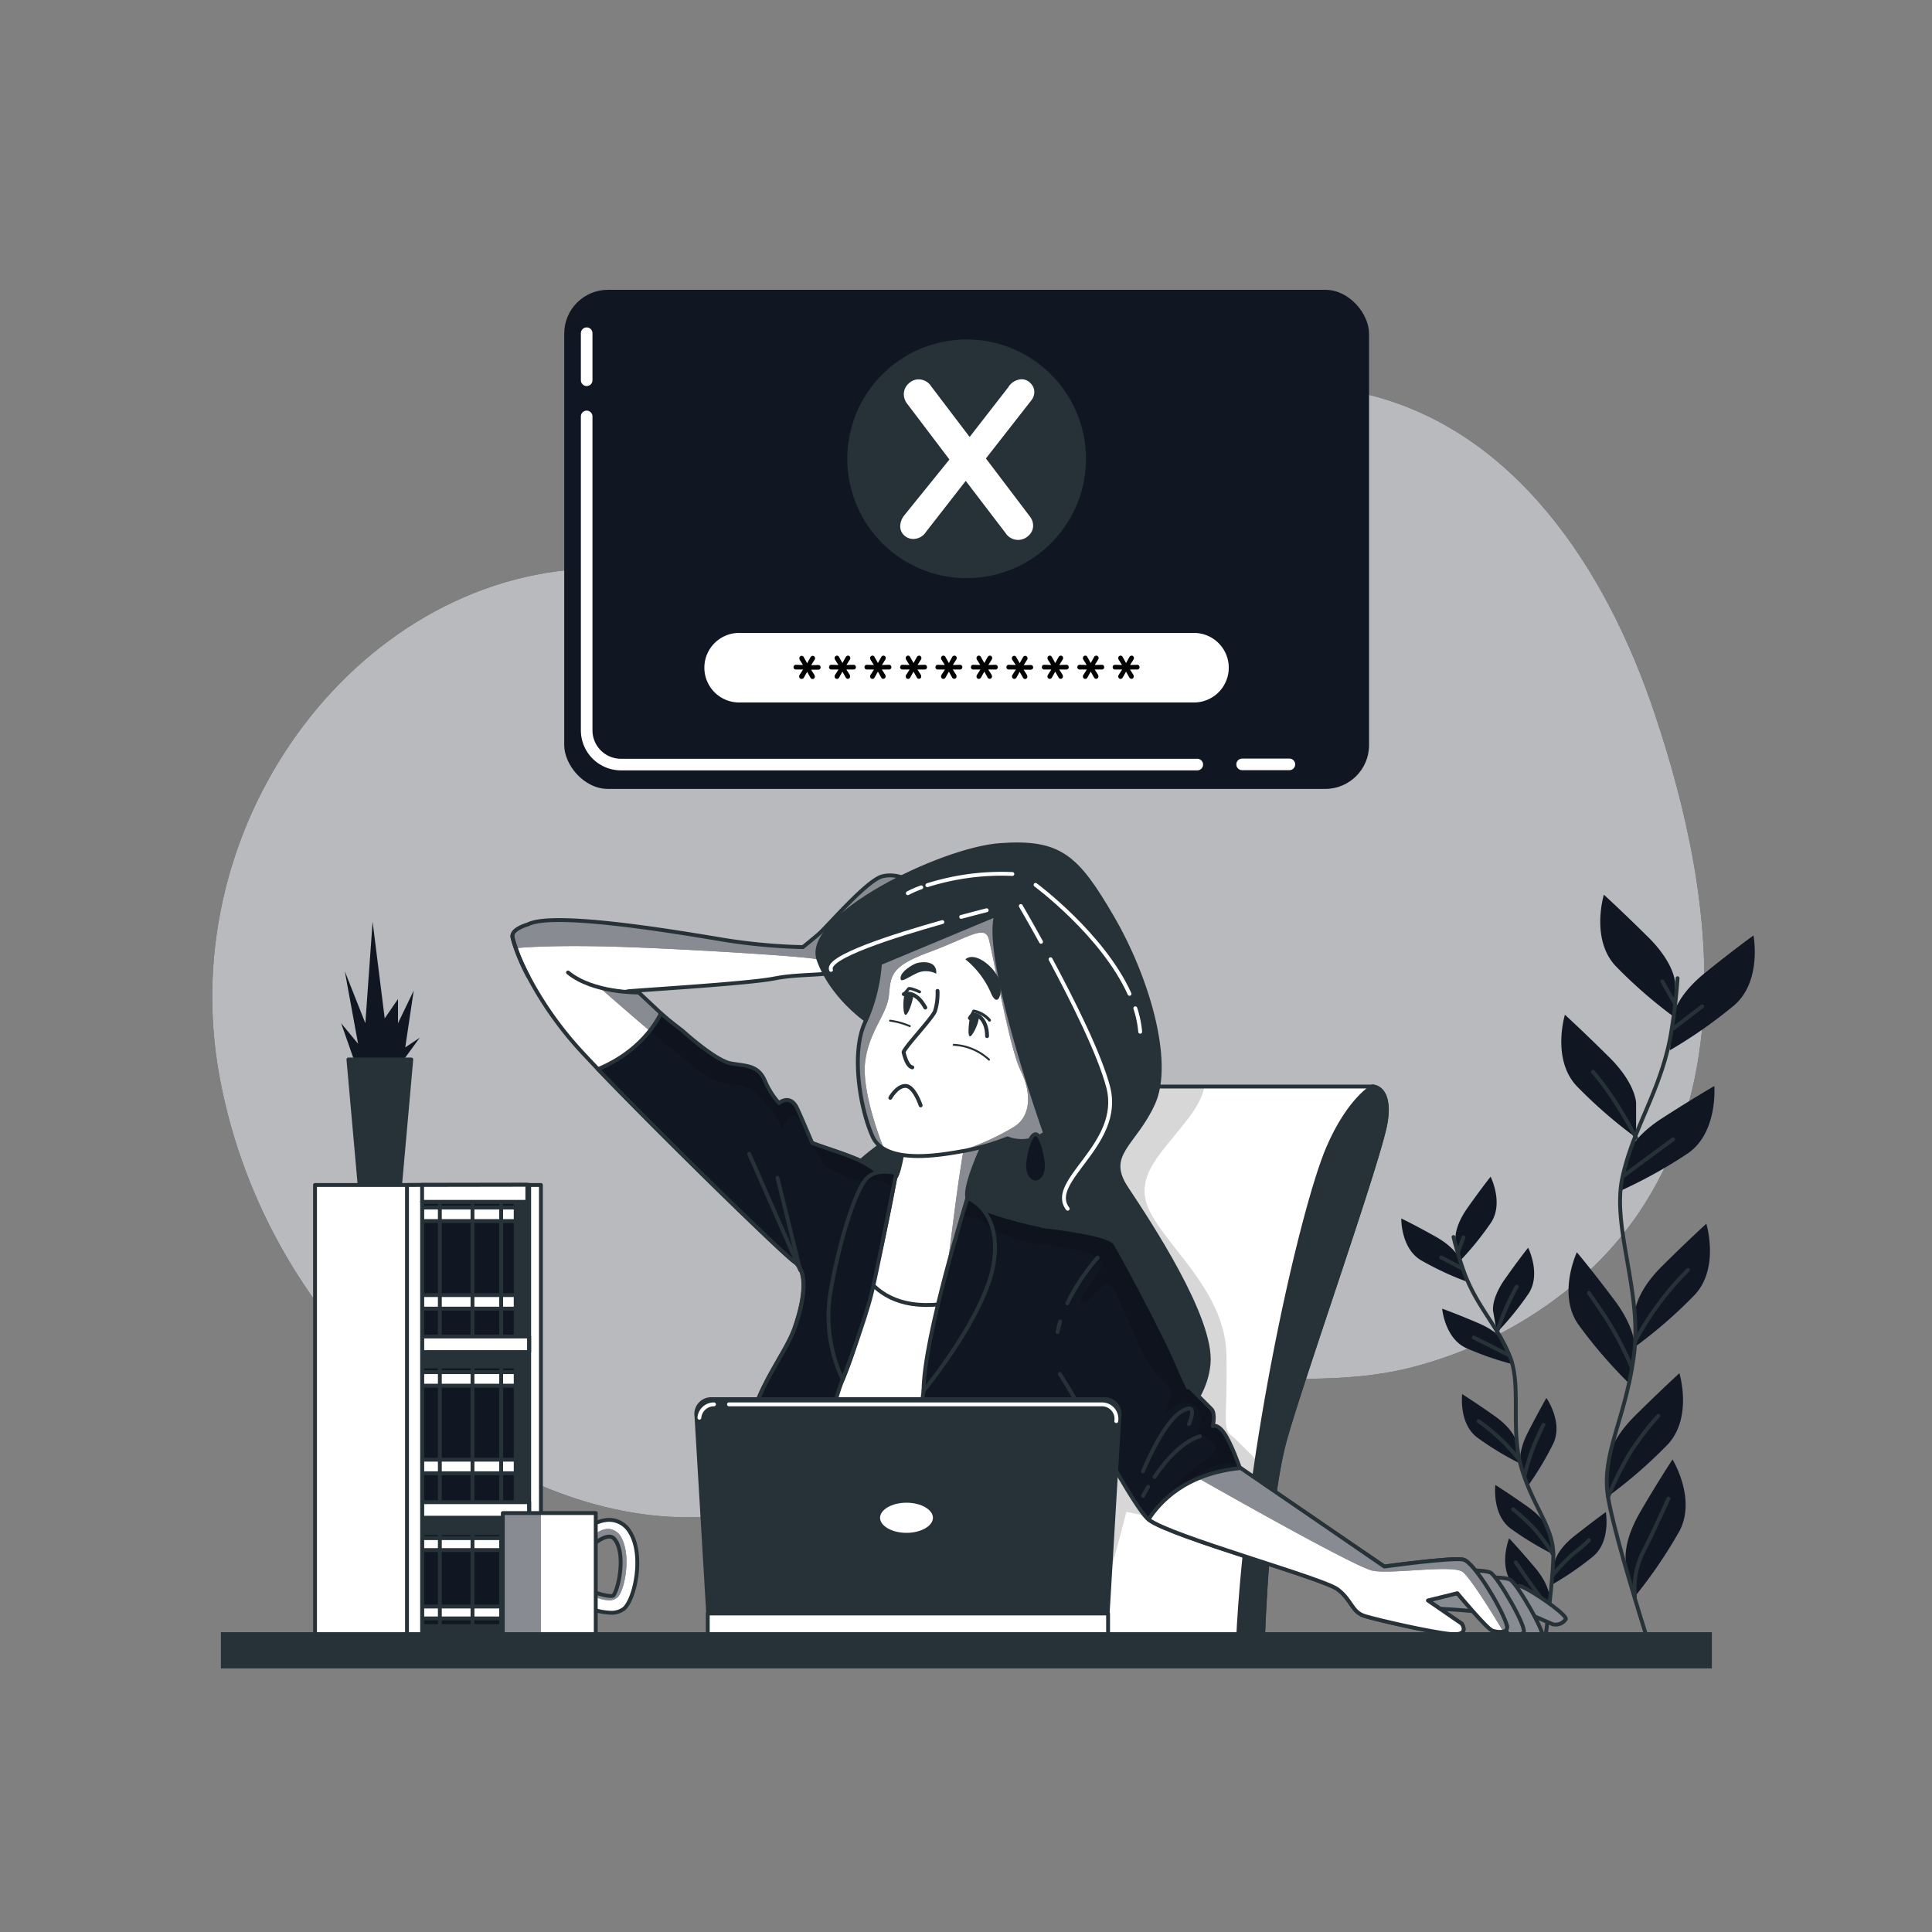 <svg
  xmlns="http://www.w3.org/2000/svg"
  xmlns:xlink="http://www.w3.org/1999/xlink"
  viewBox="0 0 500 500"
>
  <rect x="0" y="0" width="500" height="500" fill="#808080" stroke="none"/>
  <defs>
    <clipPath id="freepik--clip-path--inject-19">
      <path
        d="M136.74,252.74c-2.91-5.61-4.13-9.63-4.13-10.56,0-1.84,4-2.94,4-2.94,6.24-3.3,35.59,1.47,48.8,3.67a150.84,150.84,0,0,0,22.38,2.2s1.83-1.46,4-3.3,12.47-13.94,16.51-15,7.7,1.47,7.7,1.47,6.61,4,5.5,4.77-17.24,14.67-21.28,17.24-12.47,1.47-19.81,2.94c-6.32,1.26-31.92,2.82-37.79,3.3a21.33,21.33,0,0,1-13.21-1.1"
        style="
          fill: #fff;
          stroke: #263238;
          stroke-linecap: round;
          stroke-linejoin: round;
        "
      ></path>
    </clipPath>
    <clipPath id="freepik--clip-path-2--inject-19">
      <path
        d="M281.65,285.36a7.81,7.81,0,0,1,6.92-4.17h66.7s4.82,0,3.38,9.16-21.22,65.09-26,82-5.79,52.55-5.79,52.55h-80S253.2,339.67,281.65,285.36Z"
        style="
          fill: #fff;
          stroke: #263238;
          stroke-linecap: round;
          stroke-linejoin: round;
        "
      ></path>
    </clipPath>
    <clipPath id="freepik--clip-path-3--inject-19">
      <path
        d="M132.61,242.18a1.62,1.62,0,0,0,0,.21A1.62,1.62,0,0,1,132.61,242.18Zm4.13,10.56a48.12,48.12,0,0,1-4-9.72A47.51,47.51,0,0,0,136.74,252.74Zm-4.11-10.29c0,.06,0,.13,0,.22C132.65,242.58,132.64,242.51,132.63,242.45Zm.05.28a1.88,1.88,0,0,0,.06.29A1.88,1.88,0,0,1,132.68,242.73Zm4.06,10a91.6,91.6,0,0,0,13.84,19.52c13.21,14.31,51.37,51.74,55,54.31s2.57,9.9,0,17.24-12.11,18-11.74,29.72,4,29.72,3.67,33.39S188,423.06,188,423.06h94.66s-11.8-15-11.8-20.13,16.2-70.86,16.93-75.63-2.2-8.07-8.07-8.44-28.25-5.14-29.35-8.81,5.87-17.61,5.87-17.61l-22,1.1s-1.1,9.54-2.57,11.38-3.67-1.84-8.81-4.4-15-4.77-18.71-7.71-38.89-36-38.89-36"
        style="
          fill: #fff;
          stroke: #263238;
          stroke-linecap: round;
          stroke-linejoin: round;
        "
      ></path>
    </clipPath>
    <clipPath id="freepik--clip-path-4--inject-19">
      <path
        d="M250.38,310.05c-1.1-3.66,5.87-17.61,5.87-17.61l-22,1.1s-1.1,9.54-2.57,11.38-3.67-1.84-8.81-4.4c-.39-.2-.82-.39-1.26-.58l-1.33,20.91s1.93,20.25,25.07,16.4c9.37-1.56,19.37-9.92,28-19.32C264.47,316.3,251.22,312.86,250.38,310.05Z"
        style="
          fill: #fff;
          stroke: #263238;
          stroke-linecap: round;
          stroke-linejoin: round;
        "
      ></path>
    </clipPath>
    <clipPath id="freepik--clip-path-5--inject-19">
      <path
        d="M231.67,304.92c-1.47,1.83-3.67-1.84-8.81-4.4-3.24-1.63-8.4-3.11-12.67-4.71-1.21-2.87-2.81-6.61-3.84-8.87-1.83-4-4.77-1.47-4.77-1.47a21.4,21.4,0,0,1-3.67-5.87c-1.83-4-4.77-3.67-8.8-4.4s-12.48-8.44-12.48-8.44-3.95-3-5.58-4.49c-1.9,3.74-6.45,10.32-16.29,14.43,15.69,16.39,47.52,47.53,50.86,49.87,3.67,2.56,2.57,9.9,0,17.24s-12.11,18-11.74,29.72,4,29.72,3.67,33.39c-.33,3.27-7.65,13.52-9.24,15.72l3.73.42h19.42c-.11-9.84-.1-50,6.63-66C225.8,338.67,231.67,304.92,231.67,304.92Z"
        style="
          fill: #111722;
          stroke: #263238;
          stroke-linecap: round;
          stroke-linejoin: round;
        "
      ></path>
    </clipPath>
    <clipPath id="freepik--clip-path-6--inject-19">
      <path
        d="M231.93,303.64s-4.56-1.4-7.37,1.06-7,15.08-9.47,28.77a38.26,38.26,0,0,0,3,23.55s5.77-15.13,7.52-22.5S231.93,303.64,231.93,303.64Z"
        style="
          fill: #111722;
          stroke: #263238;
          stroke-linecap: round;
          stroke-linejoin: round;
        "
      ></path>
    </clipPath>
    <clipPath id="freepik--clip-path-7--inject-19">
      <path
        d="M239.89,423.06h42.78s-11.8-15-11.8-20.13,16.2-70.86,16.93-75.63-2.2-8.07-8.07-8.44-28.25-5.14-29.35-8.81c0,0-8.44,29.72-11.37,49.9C236.49,377.26,239.1,413.18,239.89,423.06Z"
        style="
          fill: #111722;
          stroke: #263238;
          stroke-linecap: round;
          stroke-linejoin: round;
        "
      ></path>
    </clipPath>
    <clipPath id="freepik--clip-path-8--inject-19">
      <path
        d="M250.38,310.05s-11.32,36-11.37,49.9c0,0,16.08-19.47,18.18-33.15S250.38,310.05,250.38,310.05Z"
        style="
          fill: #111722;
          stroke: #263238;
          stroke-linecap: round;
          stroke-linejoin: round;
        "
      ></path>
    </clipPath>
    <clipPath id="freepik--clip-path-9--inject-19">
      <path
        d="M371.23,416.29s8.29.34,13.72,1.12a99.2,99.2,0,0,0,10.92.87s-3-6.06-6.2-7.77-9-4.77-13.86-4.09S364,412,364.58,413.56,367.75,415.82,371.23,416.29Z"
        style="
          fill: #fff;
          stroke: #263238;
          stroke-linecap: round;
          stroke-linejoin: round;
        "
      ></path>
    </clipPath>
    <clipPath id="freepik--clip-path-10--inject-19">
      <path
        d="M385,413.81s6.57-3.41,8.21-3.36,12.54,7.42,12,8.6a3.14,3.14,0,0,1-3.44,1.28c-1.21-.57-8.55-3.69-8.55-3.69l-4.8,1.13Z"
        style="
          fill: #fff;
          stroke: #263238;
          stroke-linecap: round;
          stroke-linejoin: round;
        "
      ></path>
    </clipPath>
    <clipPath id="freepik--clip-path-11--inject-19">
      <path
        d="M380.31,408.2s8.76-.28,10.5.6,9.6,14.36,8.42,15.34-4.44.69-4.34-.4-7.24-8.31-7.24-8.31l-5.71-1.25Z"
        style="
          fill: #fff;
          stroke: #263238;
          stroke-linecap: round;
          stroke-linejoin: round;
        "
      ></path>
    </clipPath>
    <clipPath id="freepik--clip-path-12--inject-19">
      <path
        d="M375.12,406.39s8.87-.29,10.63.61,9.72,14.53,8.52,15.53-4.48.69-4.38-.41-7.33-8.41-7.33-8.41l-5.78-1.27Z"
        style="
          fill: #fff;
          stroke: #263238;
          stroke-linecap: round;
          stroke-linejoin: round;
        "
      ></path>
    </clipPath>
    <clipPath id="freepik--clip-path-13--inject-19">
      <path
        d="M274.27,355.57c6.42,9.89,19.31,34.95,23.07,37.77,5.87,4.4,45.11,15.08,48.89,18s3.52,5.85,7.1,6.92,17,4.14,22.12,4.62,2.83-2.69,2.83-2.69l-8.73-6,7.61-1.88s7.63,9.18,9.06,9.68,3.95,0,3.79-1.13c-.28-1.81-8.42-16.62-11.31-17.25s-20.43,1.8-20.43,1.8-36.79-24.81-37.45-25.69c0,0-2.2-6.24-4-8.81s-2.94-1.83-2.94-1.83.74-3.31-.36-4.41l-5.87-5.87-.21.28c-1-2-2-4.28-3.1-6.88-3.07-7.23-13.94-27.52-15.77-30.45-1.37-2.19-12.85-3.76-18.67-4.42"
        style="
          fill: #111722;
          stroke: #263238;
          stroke-linecap: round;
          stroke-linejoin: round;
        "
      ></path>
    </clipPath>
    <clipPath id="freepik--clip-path-14--inject-19">
      <path
        d="M346.23,411.35c3.79,2.93,3.52,5.85,7.1,6.92s17,4.14,22.12,4.62,2.83-2.69,2.83-2.69l-8.73-6,7.61-1.88s7.63,9.18,9.06,9.68,4.15.68,3.79-1.13c-.7-3.5-8.42-16.62-11.31-17.25s-20.43,1.8-20.43,1.8-33.51-23-37.18-25.49c-14.23,1.37-21,8.82-23.85,13.29l.1.08C303.21,397.74,342.45,408.42,346.23,411.35Z"
        style="
          fill: #fff;
          stroke: #263238;
          stroke-linecap: round;
          stroke-linejoin: round;
        "
      ></path>
    </clipPath>
    <clipPath id="freepik--clip-path-15--inject-19">
      <path
        d="M257.85,236.73,227.73,249.3a44.41,44.41,0,0,1-3.87,15.31c-3.56,7.53-1.48,21.78,1.94,29.47s18.49,4.68,24,3.72a59.4,59.4,0,0,0,10.93-3.19,10.16,10.16,0,0,0,9.76-1.36S254.37,248,257.85,236.73Z"
        style="
          fill: #fff;
          stroke: #263238;
          stroke-linecap: round;
          stroke-linejoin: round;
        "
      ></path>
    </clipPath>
    <clipPath id="freepik--clip-path-16--inject-19">
      <path
        d="M158,417.38a17.69,17.69,0,0,1-6.3-1.5,2.18,2.18,0,1,1,1.72-4c2,.85,4.59,1.38,5.28,1.08,1.27-1.42,3.22-10,.7-14.14-.57-.92-1.1-1.09-1.45-1.13-1.43-.2-3.55,1.27-4.3,2a2.18,2.18,0,1,1-3-3.18c.39-.38,4-3.63,7.85-3.11a6.28,6.28,0,0,1,4.58,3.16c3.71,6.05,1.17,17.56-1.68,19.84A5.38,5.38,0,0,1,158,417.38Z"
        style="
          fill: #fff;
          stroke: #263238;
          stroke-linecap: round;
          stroke-linejoin: round;
        "
      ></path>
    </clipPath>
    <clipPath id="freepik--clip-path-17--inject-19">
      <rect
        x="130.13"
        y="391.58"
        width="24.05"
        height="31.92"
        style="
          fill: #fff;
          stroke: #263238;
          stroke-linecap: round;
          stroke-linejoin: round;
        "
      ></rect>
    </clipPath>
  </defs>
  <g id="freepik--background-simple--inject-19">
    <path
      d="M440.71,263.76c2-26.57-4.18-54.31-12.46-79C416,148,392.08,110.33,351.88,101.63c-23.18-5-46.77.36-66.65,12.92-19.11,12.08-34,27.69-57.51,30.71-23.77,3.06-48.16,1.83-72.05,1.83-61.43,0-111.28,64.53-98.82,131.75s71.22,113.83,121.07,113.83c44.8,0,81.66-26.87,124.21-34.09,21.1-3.58,42.29.66,63.17-4.7,24.27-6.24,47.09-21.11,60.54-42.64C435,296.56,439.46,280.39,440.71,263.76Z"
      style="fill: #111722"
    ></path>
    <path
      d="M440.71,263.76c2-26.57-4.18-54.31-12.46-79C416,148,392.08,110.33,351.88,101.63c-23.18-5-46.77.36-66.65,12.92-19.11,12.08-34,27.69-57.51,30.71-23.77,3.06-48.16,1.83-72.05,1.83-61.43,0-111.28,64.53-98.82,131.75s71.22,113.83,121.07,113.83c44.8,0,81.66-26.87,124.21-34.09,21.1-3.58,42.29.66,63.17-4.7,24.27-6.24,47.09-21.11,60.54-42.64C435,296.56,439.46,280.39,440.71,263.76Z"
      style="fill: #fff; opacity: 0.7"
    ></path>
  </g>
  <g id="freepik--Plants--inject-19">
    <path
      d="M433.52,254.43s0-5-7-11.93-11.44-10.95-11.44-10.95-3.48,11.44,3,18.41a122.46,122.46,0,0,0,15.42,13.42Z"
      style="fill: #111722"
    ></path>
    <path
      d="M423.42,285.49s0-5-7-11.93S405,262.61,405,262.61s-3.49,11.44,3,18.41a122.46,122.46,0,0,0,15.42,13.42Z"
      style="fill: #111722"
    ></path>
    <path
      d="M433.08,262.9s.53-4.94,8.19-11.13,12.53-9.67,12.53-9.67,2.25,11.74-4.91,18a122.53,122.53,0,0,1-16.75,11.72Z"
      style="fill: #111722"
    ></path>
    <path
      d="M420.88,299.58s1-4.86,9.31-10.21,13.47-8.3,13.47-8.3,1,11.92-6.77,17.37a122.67,122.67,0,0,1-17.89,9.9Z"
      style="fill: #111722"
    ></path>
    <path
      d="M423.17,339.58s0-5,7-11.94,11.43-10.94,11.43-10.94,3.49,11.44-3,18.4a122,122,0,0,1-15.42,13.43Z"
      style="fill: #111722"
    ></path>
    <path
      d="M423.06,349.34s.7-4.92-5.2-12.8-9.77-12.46-9.77-12.46-5.07,10.83.34,18.64a122.34,122.34,0,0,0,13.35,15.48Z"
      style="fill: #111722"
    ></path>
    <path
      d="M416.19,378.27s0-5,7-11.93,11.44-10.95,11.44-10.95,3.48,11.44-3,18.41a123,123,0,0,1-15.42,13.43Z"
      style="fill: #111722"
    ></path>
    <path
      d="M420.84,404.5s-1.26-4.81,3.71-13.31,8.3-13.48,8.3-13.48,6.26,10.18,1.77,18.56a122.38,122.38,0,0,1-11.51,16.89Z"
      style="fill: #111722"
    ></path>
    <path
      d="M434.15,253.16a141.66,141.66,0,0,1-1.9,15.44c-2.76,14.22-9.64,23.4-12.39,36.24s5.15,29.39,3,45.89-8.53,25.67-6.7,36.68,11.47,40.83,11.47,40.83"
      style="
        fill: none;
        stroke: #263238;
        stroke-linecap: round;
        stroke-linejoin: round;
      "
    ></path>
    <line
      x1="433.02"
      y1="266.21"
      x2="440.52"
      y2="260.45"
      style="
        fill: none;
        stroke: #263238;
        stroke-linecap: round;
        stroke-linejoin: round;
      "
    ></line>
    <line
      x1="433.37"
      y1="259.58"
      x2="430.22"
      y2="253.99"
      style="
        fill: none;
        stroke: #263238;
        stroke-linecap: round;
        stroke-linejoin: round;
      "
    ></line>
    <path
      d="M420.28,304.25s6.28-4.71,12.74-9.42"
      style="
        fill: none;
        stroke: #263238;
        stroke-linecap: round;
        stroke-linejoin: round;
      "
    ></path>
    <path
      d="M423.42,294.44s-5.24-10.26-11.17-17.06"
      style="
        fill: none;
        stroke: #263238;
        stroke-linecap: round;
        stroke-linejoin: round;
      "
    ></path>
    <path
      d="M423.42,346.66a77.53,77.53,0,0,1,13.44-18"
      style="
        fill: none;
        stroke: #263238;
        stroke-linecap: round;
        stroke-linejoin: round;
      "
    ></path>
    <path
      d="M422.2,353.64a87.44,87.44,0,0,0-6.81-12.92c-3.66-5.41-4.19-6.11-4.19-6.11"
      style="
        fill: none;
        stroke: #263238;
        stroke-linecap: round;
        stroke-linejoin: round;
      "
    ></path>
    <path
      d="M416.19,387.41A83.77,83.77,0,0,1,421.85,376a73.25,73.25,0,0,1,7.33-9.6"
      style="
        fill: none;
        stroke: #263238;
        stroke-linecap: round;
        stroke-linejoin: round;
      "
    ></path>
    <path
      d="M423.11,413.16a21.25,21.25,0,0,1,1.88-11c2.62-5.06,5.58-11.69,6.8-14.31"
      style="
        fill: none;
        stroke: #263238;
        stroke-linecap: round;
        stroke-linejoin: round;
      "
    ></path>
    <path
      d="M376.7,320.88s-.54-3.12,3.07-8.25,6-8.1,6-8.1,3.42,6.8.12,11.86a78.12,78.12,0,0,1-8.21,10.1Z"
      style="fill: #111722"
    ></path>
    <path
      d="M386.41,339.26s-.54-3.12,3.07-8.25,6-8.1,6-8.1,3.42,6.8.12,11.87a78.46,78.46,0,0,1-8.21,10.09Z"
      style="fill: #111722"
    ></path>
    <path
      d="M377.89,326.14s-.86-3-6.34-6.09-8.9-4.71-8.9-4.71-.14,7.61,5,10.75a78.33,78.33,0,0,0,11.77,5.53Z"
      style="fill: #111722"
    ></path>
    <path
      d="M389.53,347.82s-1.18-2.94-6.94-5.4-9.36-3.74-9.36-3.74.66,7.58,6.14,10.16a78.08,78.08,0,0,0,12.29,4.26Z"
      style="fill: #111722"
    ></path>
    <path
      d="M392.43,373.15s-.53-3.12-5.66-6.73-8.36-5.62-8.36-5.62-.94,7.55,3.87,11.21a77.35,77.35,0,0,0,11.13,6.75Z"
      style="fill: #111722"
    ></path>
    <path
      d="M393.57,379.26s-1-3,1.87-8.6,4.77-8.87,4.77-8.87,4.35,6.24,1.81,11.73a77.48,77.48,0,0,1-6.69,11.15Z"
      style="fill: #111722"
    ></path>
    <path
      d="M402.31,404.41s.36-3.14,5.27-7,8-6.09,8-6.09,1.37,7.49-3.22,11.42a78,78,0,0,1-10.72,7.37Z"
      style="fill: #111722"
    ></path>
    <path
      d="M401,396.65s-.54-3.12-5.66-6.73S387,384.3,387,384.3s-.94,7.55,3.87,11.22A78.4,78.4,0,0,0,402,402.27Z"
      style="fill: #111722"
    ></path>
    <path
      d="M401,413.61s.26-3.16-3.78-7.95-6.66-7.55-6.66-7.55-2.83,7.06.9,11.83a77.58,77.58,0,0,0,9,9.34Z"
      style="fill: #111722"
    ></path>
    <path
      d="M376.17,320.14a90.29,90.29,0,0,0,2.87,9.48c3.27,8.62,8.58,13.63,11.7,21.38s0,19,3.08,29.11S402,395.28,402,402.38s-2.76,26.85-2.76,26.85"
      style="
        fill: none;
        stroke: #263238;
        stroke-linecap: round;
        stroke-linejoin: round;
      "
    ></path>
    <line
      x1="378.3"
      y1="328.2"
      x2="372.97"
      y2="325.41"
      style="
        fill: none;
        stroke: #263238;
        stroke-linecap: round;
        stroke-linejoin: round;
      "
    ></line>
    <line
      x1="377.36"
      y1="324.08"
      x2="378.72"
      y2="320.24"
      style="
        fill: none;
        stroke: #263238;
        stroke-linecap: round;
        stroke-linejoin: round;
      "
    ></line>
    <path
      d="M390.41,350.68s-4.45-2.27-9-4.53"
      style="
        fill: none;
        stroke: #263238;
        stroke-linecap: round;
        stroke-linejoin: round;
      "
    ></path>
    <path
      d="M387.38,344.87A64.08,64.08,0,0,1,392.53,333"
      style="
        fill: none;
        stroke: #263238;
        stroke-linecap: round;
        stroke-linejoin: round;
      "
    ></path>
    <path
      d="M393.05,377.61a49.47,49.47,0,0,0-10.38-9.81"
      style="
        fill: none;
        stroke: #263238;
        stroke-linecap: round;
        stroke-linejoin: round;
      "
    ></path>
    <path
      d="M394.57,381.85a56.26,56.26,0,0,1,2.87-8.83c1.71-3.79,2-4.29,2-4.29"
      style="
        fill: none;
        stroke: #263238;
        stroke-linecap: round;
        stroke-linejoin: round;
      "
    ></path>
    <path
      d="M401.76,407.77a46.81,46.81,0,0,1,5.74-5.95,30.16,30.16,0,0,0,3.72-3.24"
      style="
        fill: none;
        stroke: #263238;
        stroke-linecap: round;
        stroke-linejoin: round;
      "
    ></path>
    <path
      d="M402,402.38a53.67,53.67,0,0,0-4.79-6.56,46.69,46.69,0,0,0-5.64-5.22"
      style="
        fill: none;
        stroke: #263238;
        stroke-linecap: round;
        stroke-linejoin: round;
      "
    ></path>
    <path
      d="M400.46,419.28a13.53,13.53,0,0,0-2.37-6.7c-2.19-2.89-4.77-6.73-5.82-8.24"
      style="
        fill: none;
        stroke: #263238;
        stroke-linecap: round;
        stroke-linejoin: round;
      "
    ></path>
  </g>
  <g id="freepik--Bookshelf--inject-19">
    <polygon
      points="92.67 277.32 88.29 264.81 92.67 270.12 89.23 251.35 94.55 264.81 96.43 238.52 99.56 263.55 103 258.55 103 264.81 107.07 256.36 104.88 271.06 108.63 268.56 102.69 276.69 92.67 277.32"
      style="fill: #111722"
    ></polygon>
    <polygon
      points="106.44 274.19 90.17 274.19 93.1 307.04 103.51 307.04 106.44 274.19"
      style="
        fill: #263238;
        stroke: #263238;
        stroke-linecap: round;
        stroke-linejoin: round;
      "
    ></polygon>
    <rect
      x="81.53"
      y="306.67"
      width="55.43"
      height="117.4"
      style="
        fill: #fff;
        stroke: #263238;
        stroke-linecap: round;
        stroke-linejoin: round;
      "
    ></rect>
    <rect
      x="109.24"
      y="306.67"
      width="30.75"
      height="117.4"
      style="
        fill: #fff;
        stroke: #263238;
        stroke-linecap: round;
        stroke-linejoin: round;
      "
    ></rect>
    <rect
      x="109.24"
      y="306.67"
      width="27.29"
      height="117.4"
      style="
        fill: #263238;
        stroke: #263238;
        stroke-linecap: round;
        stroke-linejoin: round;
      "
    ></rect>
    <rect
      x="109.24"
      y="396.77"
      width="24.22"
      height="24.04"
      style="
        fill: #111722;
        stroke: #263238;
        stroke-linecap: round;
        stroke-linejoin: round;
      "
    ></rect>
    <rect
      x="109.24"
      y="398.07"
      width="24.22"
      height="3.08"
      style="
        fill: #fff;
        stroke: #263238;
        stroke-linecap: round;
        stroke-linejoin: round;
      "
    ></rect>
    <rect
      x="109.24"
      y="415.77"
      width="24.22"
      height="3.08"
      style="
        fill: #fff;
        stroke: #263238;
        stroke-linecap: round;
        stroke-linejoin: round;
      "
    ></rect>
    <line
      x1="113.83"
      y1="397.27"
      x2="113.83"
      y2="427.67"
      style="
        fill: none;
        stroke: #263238;
        stroke-linecap: round;
        stroke-linejoin: round;
      "
    ></line>
    <line
      x1="122.28"
      y1="397.27"
      x2="122.28"
      y2="427.67"
      style="
        fill: none;
        stroke: #263238;
        stroke-linecap: round;
        stroke-linejoin: round;
      "
    ></line>
    <line
      x1="129.7"
      y1="397.27"
      x2="129.7"
      y2="427.67"
      style="
        fill: none;
        stroke: #263238;
        stroke-linecap: round;
        stroke-linejoin: round;
      "
    ></line>
    <rect
      x="109.24"
      y="311.03"
      width="24.22"
      height="35.35"
      style="
        fill: #111722;
        stroke: #263238;
        stroke-linecap: round;
        stroke-linejoin: round;
      "
    ></rect>
    <rect
      x="109.24"
      y="312.51"
      width="24.22"
      height="3.5"
      style="
        fill: #fff;
        stroke: #263238;
        stroke-linecap: round;
        stroke-linejoin: round;
      "
    ></rect>
    <rect
      x="109.24"
      y="335.17"
      width="24.22"
      height="3.5"
      style="
        fill: #fff;
        stroke: #263238;
        stroke-linecap: round;
        stroke-linejoin: round;
      "
    ></rect>
    <line
      x1="113.83"
      y1="311.59"
      x2="113.83"
      y2="346.14"
      style="
        fill: none;
        stroke: #263238;
        stroke-linecap: round;
        stroke-linejoin: round;
      "
    ></line>
    <line
      x1="122.28"
      y1="311.59"
      x2="122.28"
      y2="346.14"
      style="
        fill: none;
        stroke: #263238;
        stroke-linecap: round;
        stroke-linejoin: round;
      "
    ></line>
    <line
      x1="129.7"
      y1="311.59"
      x2="129.7"
      y2="346.14"
      style="
        fill: none;
        stroke: #263238;
        stroke-linecap: round;
        stroke-linejoin: round;
      "
    ></line>
    <rect
      x="109.24"
      y="353.63"
      width="24.22"
      height="35.35"
      style="
        fill: #111722;
        stroke: #263238;
        stroke-linecap: round;
        stroke-linejoin: round;
      "
    ></rect>
    <rect
      x="109.24"
      y="355.11"
      width="24.22"
      height="3.5"
      style="
        fill: #fff;
        stroke: #263238;
        stroke-linecap: round;
        stroke-linejoin: round;
      "
    ></rect>
    <rect
      x="109.24"
      y="377.77"
      width="24.22"
      height="3.5"
      style="
        fill: #fff;
        stroke: #263238;
        stroke-linecap: round;
        stroke-linejoin: round;
      "
    ></rect>
    <line
      x1="113.83"
      y1="354.2"
      x2="113.83"
      y2="388.74"
      style="
        fill: none;
        stroke: #263238;
        stroke-linecap: round;
        stroke-linejoin: round;
      "
    ></line>
    <line
      x1="122.28"
      y1="354.2"
      x2="122.28"
      y2="388.74"
      style="
        fill: none;
        stroke: #263238;
        stroke-linecap: round;
        stroke-linejoin: round;
      "
    ></line>
    <line
      x1="129.7"
      y1="354.2"
      x2="129.7"
      y2="388.74"
      style="
        fill: none;
        stroke: #263238;
        stroke-linecap: round;
        stroke-linejoin: round;
      "
    ></line>
    <rect
      x="109.24"
      y="345.89"
      width="27.71"
      height="4.02"
      style="
        fill: #fff;
        stroke: #263238;
        stroke-linecap: round;
        stroke-linejoin: round;
      "
    ></rect>
    <rect
      x="109.24"
      y="388.76"
      width="27.71"
      height="4.02"
      style="
        fill: #fff;
        stroke: #263238;
        stroke-linecap: round;
        stroke-linejoin: round;
      "
    ></rect>
    <line
      x1="136.95"
      y1="306.67"
      x2="136.95"
      y2="424.06"
      style="
        fill: none;
        stroke: #263238;
        stroke-linecap: round;
        stroke-linejoin: round;
      "
    ></line>
    <polygon
      points="105.33 306.67 105.33 424.06 109.24 424.06 109.24 311.03 136.47 311.03 136.47 306.62 105.33 306.67"
      style="
        fill: #fff;
        stroke: #263238;
        stroke-linecap: round;
        stroke-linejoin: round;
      "
    ></polygon>
    <line
      x1="109.24"
      y1="311.03"
      x2="109.24"
      y2="306.67"
      style="
        fill: none;
        stroke: #263238;
        stroke-linecap: round;
        stroke-linejoin: round;
      "
    ></line>
  </g>
  <g id="freepik--Character--inject-19">
    <path
      d="M136.74,252.74c-2.91-5.61-4.13-9.63-4.13-10.56,0-1.84,4-2.94,4-2.94,6.24-3.3,35.59,1.47,48.8,3.67a150.84,150.84,0,0,0,22.38,2.2s1.83-1.46,4-3.3,12.47-13.94,16.51-15,7.7,1.47,7.7,1.47,6.61,4,5.5,4.77-17.24,14.67-21.28,17.24-12.47,1.47-19.81,2.94c-6.32,1.26-31.92,2.82-37.79,3.3a21.33,21.33,0,0,1-13.21-1.1"
      style="fill: #fff"
    ></path>
    <g style="clip-path: url(#freepik--clip-path--inject-19)">
      <path
        d="M236.07,228.24s-3.67-2.57-7.7-1.47-14.31,13.21-16.51,15-4,3.3-4,3.3a150.84,150.84,0,0,1-22.38-2.2c-13.21-2.2-42.56-7-48.8-3.67,0,0-4,1.1-4,2.94a12.62,12.62,0,0,0,.79,3l.55.2s7.33-.77,23.15-.39,52.41,2.55,54.76,3.4c1,.38,8.09-1.22,15.95-4,6-4.89,13.05-11,13.76-11.43C242.68,232.27,236.07,228.24,236.07,228.24Z"
        style="fill: #111722"
      ></path>
      <path
        d="M236.07,228.24s-3.67-2.57-7.7-1.47-14.31,13.21-16.51,15-4,3.3-4,3.3a150.84,150.84,0,0,1-22.38-2.2c-13.21-2.2-42.56-7-48.8-3.67,0,0-4,1.1-4,2.94a12.62,12.62,0,0,0,.79,3l.55.2s7.33-.77,23.15-.39,52.41,2.55,54.76,3.4c1,.38,8.09-1.22,15.95-4,6-4.89,13.05-11,13.76-11.43C242.68,232.27,236.07,228.24,236.07,228.24Z"
        style="fill: #fff; opacity: 0.5"
      ></path>
    </g>
    <path
      d="M136.74,252.74c-2.91-5.61-4.13-9.63-4.13-10.56,0-1.84,4-2.94,4-2.94,6.24-3.3,35.59,1.47,48.8,3.67a150.84,150.84,0,0,0,22.38,2.2s1.83-1.46,4-3.3,12.47-13.94,16.51-15,7.7,1.47,7.7,1.47,6.61,4,5.5,4.77-17.24,14.67-21.28,17.24-12.47,1.47-19.81,2.94c-6.32,1.26-31.92,2.82-37.79,3.3a21.33,21.33,0,0,1-13.21-1.1"
      style="
        fill: none;
        stroke: #263238;
        stroke-linecap: round;
        stroke-linejoin: round;
      "
    ></path>
    <path
      d="M281.65,285.36a7.81,7.81,0,0,1,6.92-4.17h66.7s4.82,0,3.38,9.16-21.22,65.09-26,82-5.79,52.55-5.79,52.55h-80S253.2,339.67,281.65,285.36Z"
      style="fill: #fff"
    ></path>
    <g style="clip-path: url(#freepik--clip-path-2--inject-19)">
      <path
        d="M311.69,281.19H288.57a7.81,7.81,0,0,0-6.92,4.17c-28.45,54.31-34.86,139.51-34.86,139.51h35.88l8.85-33.61,36.9,7.61c.26-2.82.56-5.69.91-8.52l-.81-9s-7.56-7.95-9.94-9.94-.8-5.58-1.2-21.09-14.32-26.66-19.5-36.21,2.79-15.52,9.95-25.07C310.38,285.59,311.42,283.05,311.69,281.19Z"
        style="opacity: 0.16"
      ></path>
    </g>
    <path
      d="M281.65,285.36a7.81,7.81,0,0,1,6.92-4.17h66.7s4.82,0,3.38,9.16-21.22,65.09-26,82-5.79,52.55-5.79,52.55h-80S253.2,339.67,281.65,285.36Z"
      style="
        fill: none;
        stroke: #263238;
        stroke-linecap: round;
        stroke-linejoin: round;
      "
    ></path>
    <path
      d="M343.7,297.1c-6.74,15.73-21,78-23.32,127.77h6.44s1-35.68,5.79-52.55,24.59-72.81,26-82-3.38-9.16-3.38-9.16S349.11,284.49,343.7,297.1Z"
      style="
        fill: #263238;
        stroke: #263238;
        stroke-linecap: round;
        stroke-linejoin: round;
      "
    ></path>
    <path
      d="M226.53,265.66s-10.64-6.24-14.67-17.24,31.55-28.62,47-29.72,19.81,2.93,29,18.71,15.41,37.42,10.64,48.06-12.84,13.21-7,22,22.38,33.75,21.28,45.49-12.47,22-29,23.12-38.53-8.81-56.87-25-13.58-40-7-47.7,16.51-10.64,17.24-18.34S226.53,265.66,226.53,265.66Z"
      style="
        fill: #263238;
        stroke: #263238;
        stroke-linecap: round;
        stroke-linejoin: round;
      "
    ></path>
    <path
      d="M271.88,248.25c5.65,10.52,12.72,24.61,14.93,33.12,3.86,14.9-16,24.28-10.49,31.45"
      style="
        fill: none;
        stroke: #fff;
        stroke-linecap: round;
        stroke-linejoin: round;
      "
    ></path>
    <path
      d="M264.18,234.47s2.2,3.75,5.24,9.27"
      style="
        fill: none;
        stroke: #fff;
        stroke-linecap: round;
        stroke-linejoin: round;
      "
    ></path>
    <path
      d="M293.82,260.94a27.08,27.08,0,0,1,1.26,6.08"
      style="
        fill: none;
        stroke: #fff;
        stroke-linecap: round;
        stroke-linejoin: round;
      "
    ></path>
    <path
      d="M268,229s17.38,12.84,24.32,28.21"
      style="
        fill: none;
        stroke: #fff;
        stroke-linecap: round;
        stroke-linejoin: round;
      "
    ></path>
    <path
      d="M243.88,238.63c-12.41,3.48-30.26,9.13-28.81,12.39"
      style="
        fill: none;
        stroke: #fff;
        stroke-linecap: round;
        stroke-linejoin: round;
      "
    ></path>
    <path
      d="M255.35,235.57s-2.65.66-6.6,1.72"
      style="
        fill: none;
        stroke: #fff;
        stroke-linecap: round;
        stroke-linejoin: round;
      "
    ></path>
    <path
      d="M240,229.09a64,64,0,0,1,22-2.9"
      style="
        fill: none;
        stroke: #fff;
        stroke-linecap: round;
        stroke-linejoin: round;
      "
    ></path>
    <path
      d="M234.94,231.16a27.72,27.72,0,0,1,3.48-1.52"
      style="
        fill: none;
        stroke: #fff;
        stroke-linecap: round;
        stroke-linejoin: round;
      "
    ></path>
    <path
      d="M132.61,242.18a1.62,1.62,0,0,0,0,.21A1.62,1.62,0,0,1,132.61,242.18Zm4.13,10.56a48.12,48.12,0,0,1-4-9.72A47.51,47.51,0,0,0,136.74,252.74Zm-4.11-10.29c0,.06,0,.13,0,.22C132.65,242.58,132.64,242.51,132.63,242.45Zm.05.28a1.88,1.88,0,0,0,.06.29A1.88,1.88,0,0,1,132.68,242.73Zm4.06,10a91.6,91.6,0,0,0,13.84,19.52c13.21,14.31,51.37,51.74,55,54.31s2.57,9.9,0,17.24-12.11,18-11.74,29.72,4,29.72,3.67,33.39S188,423.06,188,423.06h94.66s-11.8-15-11.8-20.13,16.2-70.86,16.93-75.63-2.2-8.07-8.07-8.44-28.25-5.14-29.35-8.81,5.87-17.61,5.87-17.61l-22,1.1s-1.1,9.54-2.57,11.38-3.67-1.84-8.81-4.4-15-4.77-18.71-7.71-38.89-36-38.89-36"
      style="fill: #fff"
    ></path>
    <g style="clip-path: url(#freepik--clip-path-3--inject-19)">
      <path
        d="M209.77,295.64c1.83,3.2,3.66,6.09,3.66,6.09s6.17,3.47,7.71,3.47,10.8,5,10.8,5,7.72-1.93,5-8.49a20.72,20.72,0,0,0-3.22-4.62c-.46,2.91-1.2,6.72-2.07,7.81-1.47,1.83-3.67-1.84-8.81-4.4C219.51,298.84,214.12,297.32,209.77,295.64Z"
        style="fill: #111722"
      ></path>
      <path
        d="M190.93,280.79c-11.33-10.49-25.67-23.94-25.67-23.94l-8.34-1.2-1,.56s23.54,20.83,28.55,23.15A15.65,15.65,0,0,0,190.93,280.79Z"
        style="fill: #111722"
      ></path>
      <path
        d="M202.8,291.65l-.9-.8c.46.76.72,1.24.72,1.24Z"
        style="fill: #111722"
      ></path>
      <g style="opacity: 0.5">
        <path
          d="M209.77,295.64c1.83,3.2,3.66,6.09,3.66,6.09s6.17,3.47,7.71,3.47,10.8,5,10.8,5,7.72-1.93,5-8.49a20.72,20.72,0,0,0-3.22-4.62c-.46,2.91-1.2,6.72-2.07,7.81-1.47,1.83-3.67-1.84-8.81-4.4C219.51,298.84,214.12,297.32,209.77,295.64Z"
          style="fill: #fff"
        ></path>
        <path
          d="M190.93,280.79c-11.33-10.49-25.67-23.94-25.67-23.94l-8.34-1.2-1,.56s23.54,20.83,28.55,23.15A15.65,15.65,0,0,0,190.93,280.79Z"
          style="fill: #fff"
        ></path>
        <path
          d="M202.8,291.65l-.9-.8c.46.76.72,1.24.72,1.24Z"
          style="fill: #fff"
        ></path>
      </g>
    </g>
    <path
      d="M132.61,242.18a1.62,1.62,0,0,0,0,.21A1.62,1.62,0,0,1,132.61,242.18Zm4.13,10.56a48.12,48.12,0,0,1-4-9.72A47.51,47.51,0,0,0,136.74,252.74Zm-4.11-10.29c0,.06,0,.13,0,.22C132.65,242.58,132.64,242.51,132.63,242.45Zm.05.28a1.88,1.88,0,0,0,.06.29A1.88,1.88,0,0,1,132.68,242.73Zm4.06,10a91.6,91.6,0,0,0,13.84,19.52c13.21,14.31,51.37,51.74,55,54.31s2.57,9.9,0,17.24-12.11,18-11.74,29.72,4,29.72,3.67,33.39S188,423.06,188,423.06h94.66s-11.8-15-11.8-20.13,16.2-70.86,16.93-75.63-2.2-8.07-8.07-8.44-28.25-5.14-29.35-8.81,5.87-17.61,5.87-17.61l-22,1.1s-1.1,9.54-2.57,11.38-3.67-1.84-8.81-4.4-15-4.77-18.71-7.71-38.89-36-38.89-36"
      style="
        fill: none;
        stroke: #263238;
        stroke-linecap: round;
        stroke-linejoin: round;
      "
    ></path>
    <path
      d="M165.26,256.85s-11.72.22-18.26-5.17"
      style="
        fill: none;
        stroke: #263238;
        stroke-linecap: round;
        stroke-linejoin: round;
      "
    ></path>
    <path
      d="M250.38,310.05c-1.1-3.66,5.87-17.61,5.87-17.61l-22,1.1s-1.1,9.54-2.57,11.38-3.67-1.84-8.81-4.4c-.39-.2-.82-.39-1.26-.58l-1.33,20.91s1.93,20.25,25.07,16.4c9.37-1.56,19.37-9.92,28-19.32C264.47,316.3,251.22,312.86,250.38,310.05Z"
      style="fill: #fff"
    ></path>
    <g style="clip-path: url(#freepik--clip-path-4--inject-19)">
      <path
        d="M249.76,295.21s-1.33,7.46-2.4,15.71-1.86,14.39-1.86,14.39l4.88-15.26,5.5-16.17S250.56,293.88,249.76,295.21Z"
        style="fill: #111722"
      ></path>
      <path
        d="M249.76,295.21s-1.33,7.46-2.4,15.71-1.86,14.39-1.86,14.39l4.88-15.26,5.5-16.17S250.56,293.88,249.76,295.21Z"
        style="fill: #fff; opacity: 0.5"
      ></path>
    </g>
    <path
      d="M250.38,310.05c-1.1-3.66,5.87-17.61,5.87-17.61l-22,1.1s-1.1,9.54-2.57,11.38-3.67-1.84-8.81-4.4c-.39-.2-.82-.39-1.26-.58l-1.33,20.91s1.93,20.25,25.07,16.4c9.37-1.56,19.37-9.92,28-19.32C264.47,316.3,251.22,312.86,250.38,310.05Z"
      style="
        fill: none;
        stroke: #263238;
        stroke-linecap: round;
        stroke-linejoin: round;
      "
    ></path>
    <path
      d="M231.67,304.92c-1.47,1.83-3.67-1.84-8.81-4.4-3.24-1.63-8.4-3.11-12.67-4.71-1.21-2.87-2.81-6.61-3.84-8.87-1.83-4-4.77-1.47-4.77-1.47a21.4,21.4,0,0,1-3.67-5.87c-1.83-4-4.77-3.67-8.8-4.4s-12.48-8.44-12.48-8.44-3.95-3-5.58-4.49c-1.9,3.74-6.45,10.32-16.29,14.43,15.69,16.39,47.52,47.53,50.86,49.87,3.67,2.56,2.57,9.9,0,17.24s-12.11,18-11.74,29.72,4,29.72,3.67,33.39c-.33,3.27-7.65,13.52-9.24,15.72l3.73.42h19.42c-.11-9.84-.1-50,6.63-66C225.8,338.67,231.67,304.92,231.67,304.92Z"
      style="fill: #111722"
    ></path>
    <g style="clip-path: url(#freepik--clip-path-5--inject-19)">
      <path
        d="M222.86,300.52c-3.24-1.63-8.4-3.11-12.67-4.71-1.21-2.87-2.81-6.61-3.84-8.87-1.83-4-4.77-1.47-4.77-1.47a21.4,21.4,0,0,1-3.67-5.87c-1.83-4-4.77-3.67-8.8-4.4s-12.48-8.44-12.48-8.44-3.95-3-5.58-4.49a27.13,27.13,0,0,1-2.89,4.49c6.56,5.55,13.8,11.43,16.33,12.6,5,2.31,6.17.38,10,2.7s8.1,10,8.1,10,2.32-6.18,4.25-1.93,6.56,11.57,6.56,11.57,6.17,3.47,7.71,3.47c1.21,0,7.14,3.08,9.66,4.41.56-2.93.87-4.69.87-4.69C230.2,306.75,228,303.08,222.86,300.52Z"
        style="opacity: 0.16"
      ></path>
    </g>
    <path
      d="M231.67,304.92c-1.47,1.83-3.67-1.84-8.81-4.4-3.24-1.63-8.4-3.11-12.67-4.71-1.21-2.87-2.81-6.61-3.84-8.87-1.83-4-4.77-1.47-4.77-1.47a21.4,21.4,0,0,1-3.67-5.87c-1.83-4-4.77-3.67-8.8-4.4s-12.48-8.44-12.48-8.44-3.95-3-5.58-4.49c-1.9,3.74-6.45,10.32-16.29,14.43,15.69,16.39,47.52,47.53,50.86,49.87,3.67,2.56,2.57,9.9,0,17.24s-12.11,18-11.74,29.72,4,29.72,3.67,33.39c-.33,3.27-7.65,13.52-9.24,15.72l3.73.42h19.42c-.11-9.84-.1-50,6.63-66C225.8,338.67,231.67,304.92,231.67,304.92Z"
      style="
        fill: none;
        stroke: #263238;
        stroke-linecap: round;
        stroke-linejoin: round;
      "
    ></path>
    <path
      d="M231.93,303.64s-4.56-1.4-7.37,1.06-7,15.08-9.47,28.77a38.26,38.26,0,0,0,3,23.55s5.77-15.13,7.52-22.5S231.93,303.64,231.93,303.64Z"
      style="fill: #111722"
    ></path>
    <g style="clip-path: url(#freepik--clip-path-6--inject-19)">
      <path
        d="M223.18,305.87s3.3-.8,4.66-.34a13.3,13.3,0,0,1,3.18,1.93l.91-3.82a7.38,7.38,0,0,0-4.43-.73C225.23,303.37,223.18,305.87,223.18,305.87Z"
        style="opacity: 0.16"
      ></path>
    </g>
    <path
      d="M231.93,303.64s-4.56-1.4-7.37,1.06-7,15.08-9.47,28.77a38.26,38.26,0,0,0,3,23.55s5.77-15.13,7.52-22.5S231.93,303.64,231.93,303.64Z"
      style="
        fill: none;
        stroke: #263238;
        stroke-linecap: round;
        stroke-linejoin: round;
      "
    ></path>
    <polyline
      points="201.22 304.84 207.09 328.69 193.88 298.6"
      style="
        fill: none;
        stroke: #263238;
        stroke-linecap: round;
        stroke-linejoin: round;
      "
    ></polyline>
    <path
      d="M239.89,423.06h42.78s-11.8-15-11.8-20.13,16.2-70.86,16.93-75.63-2.2-8.07-8.07-8.44-28.25-5.14-29.35-8.81c0,0-8.44,29.72-11.37,49.9C236.49,377.26,239.1,413.18,239.89,423.06Z"
      style="fill: #111722"
    ></path>
    <g style="clip-path: url(#freepik--clip-path-7--inject-19)">
      <path
        d="M279.73,318.86c-4.81-.3-20.7-3.56-26.89-6.74l2.25,5.2a45.11,45.11,0,0,0,13,4.52c7.45,1.33,14.38,1.07,18.91,7.73l.22.33c.28-1.28.47-2.18.53-2.6C288.54,322.53,285.6,319.23,279.73,318.86Z"
        style="opacity: 0.16"
      ></path>
    </g>
    <path
      d="M239.89,423.06h42.78s-11.8-15-11.8-20.13,16.2-70.86,16.93-75.63-2.2-8.07-8.07-8.44-28.25-5.14-29.35-8.81c0,0-8.44,29.72-11.37,49.9C236.49,377.26,239.1,413.18,239.89,423.06Z"
      style="
        fill: none;
        stroke: #263238;
        stroke-linecap: round;
        stroke-linejoin: round;
      "
    ></path>
    <path
      d="M250.38,310.05s-11.32,36-11.37,49.9c0,0,16.08-19.47,18.18-33.15S250.38,310.05,250.38,310.05Z"
      style="fill: #111722"
    ></path>
    <g style="clip-path: url(#freepik--clip-path-8--inject-19)">
      <path
        d="M248.43,314.65a10.48,10.48,0,0,1,8.79,4.26s-2.22-6.53-6.84-8.86Z"
        style="opacity: 0.16"
      ></path>
    </g>
    <path
      d="M250.38,310.05s-11.32,36-11.37,49.9c0,0,16.08-19.47,18.18-33.15S250.38,310.05,250.38,310.05Z"
      style="
        fill: none;
        stroke: #263238;
        stroke-linecap: round;
        stroke-linejoin: round;
      "
    ></path>
    <path
      d="M371.23,416.29s8.29.34,13.72,1.12a99.2,99.2,0,0,0,10.92.87s-3-6.06-6.2-7.77-9-4.77-13.86-4.09S364,412,364.58,413.56,367.75,415.82,371.23,416.29Z"
      style="fill: #fff"
    ></path>
    <g style="clip-path: url(#freepik--clip-path-9--inject-19)">
      <path
        d="M371.23,416.29s8.29.34,13.72,1.12a99.2,99.2,0,0,0,10.92.87s-3-6.06-6.2-7.77-9-4.77-13.86-4.09S364,412,364.58,413.56,367.75,415.82,371.23,416.29Z"
        style="fill: #111722"
      ></path>
      <path
        d="M371.23,416.29s8.29.34,13.72,1.12a99.2,99.2,0,0,0,10.92.87s-3-6.06-6.2-7.77-9-4.77-13.86-4.09S364,412,364.58,413.56,367.75,415.82,371.23,416.29Z"
        style="fill: #fff; opacity: 0.5"
      ></path>
    </g>
    <path
      d="M371.23,416.29s8.29.34,13.72,1.12a99.2,99.2,0,0,0,10.92.87s-3-6.06-6.2-7.77-9-4.77-13.86-4.09S364,412,364.58,413.56,367.75,415.82,371.23,416.29Z"
      style="
        fill: none;
        stroke: #263238;
        stroke-linecap: round;
        stroke-linejoin: round;
      "
    ></path>
    <path
      d="M385,413.81s6.57-3.41,8.21-3.36,12.54,7.42,12,8.6a3.14,3.14,0,0,1-3.44,1.28c-1.21-.57-8.55-3.69-8.55-3.69l-4.8,1.13Z"
      style="fill: #fff"
    ></path>
    <g style="clip-path: url(#freepik--clip-path-10--inject-19)">
      <path
        d="M385,413.81s6.57-3.41,8.21-3.36,12.54,7.42,12,8.6-3.12,2.14-3.44,1.28-8.55-3.69-8.55-3.69l-4.8,1.13Z"
        style="fill: #111722"
      ></path>
      <path
        d="M385,413.81s6.57-3.41,8.21-3.36,12.54,7.42,12,8.6-3.12,2.14-3.44,1.28-8.55-3.69-8.55-3.69l-4.8,1.13Z"
        style="fill: #fff; opacity: 0.5"
      ></path>
    </g>
    <path
      d="M385,413.81s6.57-3.41,8.21-3.36,12.54,7.42,12,8.6a3.14,3.14,0,0,1-3.44,1.28c-1.21-.57-8.55-3.69-8.55-3.69l-4.8,1.13Z"
      style="
        fill: none;
        stroke: #263238;
        stroke-linecap: round;
        stroke-linejoin: round;
      "
    ></path>
    <path
      d="M380.31,408.2s8.76-.28,10.5.6,9.6,14.36,8.42,15.34-4.44.69-4.34-.4-7.24-8.31-7.24-8.31l-5.71-1.25Z"
      style="fill: #fff"
    ></path>
    <g style="clip-path: url(#freepik--clip-path-11--inject-19)">
      <path
        d="M380.31,408.2s8.76-.28,10.5.6,9.6,14.36,8.42,15.34-4.44.69-4.34-.4-7.24-8.31-7.24-8.31l-5.71-1.25Z"
        style="fill: #111722"
      ></path>
      <path
        d="M380.31,408.2s8.76-.28,10.5.6,9.6,14.36,8.42,15.34-4.44.69-4.34-.4-7.24-8.31-7.24-8.31l-5.71-1.25Z"
        style="fill: #fff; opacity: 0.5"
      ></path>
    </g>
    <path
      d="M380.31,408.2s8.76-.28,10.5.6,9.6,14.36,8.42,15.34-4.44.69-4.34-.4-7.24-8.31-7.24-8.31l-5.71-1.25Z"
      style="
        fill: none;
        stroke: #263238;
        stroke-linecap: round;
        stroke-linejoin: round;
      "
    ></path>
    <path
      d="M375.12,406.39s8.87-.29,10.63.61,9.72,14.53,8.52,15.53-4.48.69-4.38-.41-7.33-8.41-7.33-8.41l-5.78-1.27Z"
      style="fill: #fff"
    ></path>
    <g style="clip-path: url(#freepik--clip-path-12--inject-19)">
      <path
        d="M375.12,406.39s8.87-.29,10.63.61,9.72,14.53,8.52,15.53-4.48.69-4.38-.41-7.33-8.41-7.33-8.41l-5.78-1.27Z"
        style="fill: #111722"
      ></path>
      <path
        d="M375.12,406.39s8.87-.29,10.63.61,9.72,14.53,8.52,15.53-4.48.69-4.38-.41-7.33-8.41-7.33-8.41l-5.78-1.27Z"
        style="fill: #fff; opacity: 0.5"
      ></path>
    </g>
    <path
      d="M375.12,406.39s8.87-.29,10.63.61,9.72,14.53,8.52,15.53-4.48.69-4.38-.41-7.33-8.41-7.33-8.41l-5.78-1.27Z"
      style="
        fill: none;
        stroke: #263238;
        stroke-linecap: round;
        stroke-linejoin: round;
      "
    ></path>
    <path
      d="M274.27,355.57c6.42,9.89,19.31,34.95,23.07,37.77,5.87,4.4,45.11,15.08,48.89,18s3.52,5.85,7.1,6.92,17,4.14,22.12,4.62,2.83-2.69,2.83-2.69l-8.73-6,7.61-1.88s7.63,9.18,9.06,9.68,3.95,0,3.79-1.13c-.28-1.81-8.42-16.62-11.31-17.25s-20.43,1.8-20.43,1.8-36.79-24.81-37.45-25.69c0,0-2.2-6.24-4-8.81s-2.94-1.83-2.94-1.83.74-3.31-.36-4.41l-5.87-5.87-.21.28c-1-2-2-4.28-3.1-6.88-3.07-7.23-13.94-27.52-15.77-30.45-1.37-2.19-12.85-3.76-18.67-4.42"
      style="fill: #111722"
    ></path>
    <g style="clip-path: url(#freepik--clip-path-13--inject-19)">
      <path
        d="M299.83,356.2c4.8,4.26,3.2,4.26,2.13,8s.8-1.33,5.33-1.06,3.2,6.12,2.66,7.19,5.6,2.4,4.53,4.79-7.19,5.86-10.65,9.33,9.05-5.6,13.31-5.86c1.3-.09,2.37.08,3.27.06a42,42,0,0,0-3.62-7.68c-1.84-2.57-2.94-1.83-2.94-1.83s.74-3.31-.36-4.41l-5.87-5.87-.21.28c-1-2-2-4.28-3.1-6.88-3.07-7.23-13.94-27.52-15.77-30.45-1.37-2.19-12.85-3.76-18.67-4.42l.53,4.63.13.1s7.19,1.33,9.59,1.6,5.33,2.39,5.06,4-7.19,8.79-5.06,9.33,4.53-5.33,6.93-4.53S295,351.94,299.83,356.2Z"
        style="opacity: 0.16"
      ></path>
    </g>
    <path
      d="M274.27,355.57c6.42,9.89,19.31,34.95,23.07,37.77,5.87,4.4,45.11,15.08,48.89,18s3.52,5.85,7.1,6.92,17,4.14,22.12,4.62,2.83-2.69,2.83-2.69l-8.73-6,7.61-1.88s7.63,9.18,9.06,9.68,3.95,0,3.79-1.13c-.28-1.81-8.42-16.62-11.31-17.25s-20.43,1.8-20.43,1.8-36.79-24.81-37.45-25.69c0,0-2.2-6.24-4-8.81s-2.94-1.83-2.94-1.83.74-3.31-.36-4.41l-5.87-5.87-.21.28c-1-2-2-4.28-3.1-6.88-3.07-7.23-13.94-27.52-15.77-30.45-1.37-2.19-12.85-3.76-18.67-4.42"
      style="
        fill: none;
        stroke: #263238;
        stroke-linecap: round;
        stroke-linejoin: round;
      "
    ></path>
    <path
      d="M274.37,342c-.27.9-.5,1.8-.68,2.72"
      style="
        fill: none;
        stroke: #263238;
        stroke-linecap: round;
        stroke-linejoin: round;
      "
    ></path>
    <path
      d="M284.09,325.45a53.53,53.53,0,0,0-7.88,11.85"
      style="
        fill: none;
        stroke: #263238;
        stroke-linecap: round;
        stroke-linejoin: round;
      "
    ></path>
    <path
      d="M298.78,382.23c2.7-4,7-9.07,11.74-10.52"
      style="
        fill: none;
        stroke: #263238;
        stroke-linecap: round;
        stroke-linejoin: round;
      "
    ></path>
    <path
      d="M295.79,387.15s.48-.94,1.34-2.36"
      style="
        fill: none;
        stroke: #263238;
        stroke-linecap: round;
        stroke-linejoin: round;
      "
    ></path>
    <path
      d="M295.79,380.83s4.91-12.28,9.82-15.44,2.1,3.16,2.1,3.16"
      style="
        fill: none;
        stroke: #263238;
        stroke-linecap: round;
        stroke-linejoin: round;
      "
    ></path>
    <path
      d="M346.23,411.35c3.79,2.93,3.52,5.85,7.1,6.92s17,4.14,22.12,4.62,2.83-2.69,2.83-2.69l-8.73-6,7.61-1.88s7.63,9.18,9.06,9.68,4.15.68,3.79-1.13c-.7-3.5-8.42-16.62-11.31-17.25s-20.43,1.8-20.43,1.8-33.51-23-37.18-25.49c-14.23,1.37-21,8.82-23.85,13.29l.1.08C303.21,397.74,342.45,408.42,346.23,411.35Z"
      style="fill: #fff"
    ></path>
    <g style="clip-path: url(#freepik--clip-path-14--inject-19)">
      <path
        d="M390,420.91c-1.82-4.45-8.42-16.62-11.31-17.25s-20.43,1.8-20.43,1.8-33.51-23-37.18-25.49a37.26,37.26,0,0,0-10.87,2.63c5.29,3,40.55,23,45,23.89,4.72,1,20.47-1.59,23.24.27,1.76,1.18,7,9.49,10.54,15.39C390,422,390.37,421.81,390,420.91Z"
        style="fill: #111722"
      ></path>
      <path
        d="M390,420.91c-2.84-6.37-8.42-16.62-11.31-17.25s-20.43,1.8-20.43,1.8-33.51-23-37.18-25.49a37.26,37.26,0,0,0-10.87,2.63c5.29,3,40.55,23,45,23.89,4.72,1,20.47-1.59,23.24.27,1.76,1.18,7,9.49,10.54,15.39C390,422,390.4,421.8,390,420.91Z"
        style="fill: #fff; opacity: 0.5"
      ></path>
    </g>
    <path
      d="M346.23,411.35c3.79,2.93,3.52,5.85,7.1,6.92s17,4.14,22.12,4.62,2.83-2.69,2.83-2.69l-8.73-6,7.61-1.88s7.63,9.18,9.06,9.68,4.15.68,3.79-1.13c-.7-3.5-8.42-16.62-11.31-17.25s-20.43,1.8-20.43,1.8-33.51-23-37.18-25.49c-14.23,1.37-21,8.82-23.85,13.29l.1.08C303.21,397.74,342.45,408.42,346.23,411.35Z"
      style="
        fill: none;
        stroke: #263238;
        stroke-linecap: round;
        stroke-linejoin: round;
      "
    ></path>
    <path
      d="M257.85,236.73,227.73,249.3a44.41,44.41,0,0,1-3.87,15.31c-3.56,7.53-1.48,21.78,1.94,29.47s18.49,4.68,24,3.72a59.4,59.4,0,0,0,10.93-3.19,10.16,10.16,0,0,0,9.76-1.36S254.37,248,257.85,236.73Z"
      style="fill: #fff"
    ></path>
    <g style="clip-path: url(#freepik--clip-path-15--inject-19)">
      <path
        d="M257.85,236.73,227.73,249.3a44.41,44.41,0,0,1-3.87,15.31c-3.56,7.53-1.48,21.78,1.94,29.47a7,7,0,0,0,2.65,3v-.58s-5.59-13.85-4.53-21.84,5.6-12,6.13-17.05.26-7.45,10.39-11.18,14.38-7.19,15.44-3.47,5.33,28.24,8.26,34.1,2.66,12-1.86,14.65a63.55,63.55,0,0,1-14.57,6.42l2.13-.37a59.4,59.4,0,0,0,10.93-3.19,10.16,10.16,0,0,0,9.76-1.36S254.37,248,257.85,236.73Z"
        style="fill: #111722"
      ></path>
      <path
        d="M257.85,236.73,227.73,249.3a44.41,44.41,0,0,1-3.87,15.31c-3.56,7.53-1.48,21.78,1.94,29.47a7,7,0,0,0,2.65,3v-.58s-5.59-13.85-4.53-21.84,5.6-12,6.13-17.05.26-7.45,10.39-11.18,14.38-7.19,15.44-3.47,5.33,28.24,8.26,34.1,2.66,12-1.86,14.65a63.55,63.55,0,0,1-14.57,6.42l2.13-.37a59.4,59.4,0,0,0,10.93-3.19,10.16,10.16,0,0,0,9.76-1.36S254.37,248,257.85,236.73Z"
        style="fill: #fff; opacity: 0.5"
      ></path>
    </g>
    <path
      d="M257.85,236.73,227.73,249.3a44.41,44.41,0,0,1-3.87,15.31c-3.56,7.53-1.48,21.78,1.94,29.47s18.49,4.68,24,3.72a59.4,59.4,0,0,0,10.93-3.19,10.16,10.16,0,0,0,9.76-1.36S254.37,248,257.85,236.73Z"
      style="
        fill: none;
        stroke: #263238;
        stroke-linecap: round;
        stroke-linejoin: round;
      "
    ></path>
    <path
      d="M242.63,256.44a15.65,15.65,0,0,1-.65,5.24c-.8,2-8.35,9.86-8.12,10.71s.91,3.58,2.25,3.84"
      style="
        fill: none;
        stroke: #263238;
        stroke-linecap: round;
        stroke-linejoin: round;
      "
    ></path>
    <path
      d="M251,263.47c1.05-2.1,4.5-.05,4.45,4.68"
      style="
        fill: none;
        stroke: #263238;
        stroke-linecap: round;
        stroke-linejoin: round;
      "
    ></path>
    <path
      d="M233.9,257.29s2.94-1.29,5.57,3.47"
      style="
        fill: none;
        stroke: #263238;
        stroke-linecap: round;
        stroke-linejoin: round;
      "
    ></path>
    <path
      d="M246.82,270.4a14.56,14.56,0,0,1,9.13,3.83"
      style="
        fill: none;
        stroke: #263238;
        stroke-linecap: round;
        stroke-linejoin: round;
        stroke-width: 0.5px;
      "
    ></path>
    <path
      d="M230.35,264.15a19.37,19.37,0,0,1,5.1,1.41"
      style="
        fill: none;
        stroke: #263238;
        stroke-linecap: round;
        stroke-linejoin: round;
        stroke-width: 0.5px;
      "
    ></path>
    <path
      d="M242.3,252a5.67,5.67,0,0,0-5.06-.12c-2.69,1.29-4.34,2.71-4.16,1.06s3.34-3.47,4.29-3.71S242.57,248.33,242.3,252Z"
      style="fill: #263238"
    ></path>
    <path
      d="M249.84,248.27a22.87,22.87,0,0,1,6.5,8.46c2,5,3.58-.46,2-3.73S252.19,246.25,249.84,248.27Z"
      style="fill: #263238"
    ></path>
    <path
      d="M270.93,301.8c0,2.33-1.32,4.22-2.94,4.22s-2.93-1.89-2.93-4.22,1.31-8.26,2.93-8.26S270.93,299.47,270.93,301.8Z"
      style="
        fill: #111722;
        stroke: #263238;
        stroke-linecap: round;
        stroke-linejoin: round;
      "
    ></path>
    <path
      d="M251.26,262.56a6.11,6.11,0,0,0-.27.94c-.29,1.48-.58,4.57,0,4.7s2-2.76,2.25-4.24a5.65,5.65,0,0,0,.1-.88A18.23,18.23,0,0,0,251.26,262.56Z"
      style="fill: #263238"
    ></path>
    <path
      d="M234.2,257a5.82,5.82,0,0,0-.21.8c-.3,1.48-.29,4.73.34,4.85s1.66-2.92,1.95-4.4a6.15,6.15,0,0,0,.12-1.09A5.67,5.67,0,0,0,234.2,257Z"
      style="fill: #263238"
    ></path>
    <path
      d="M251,263.52l1-1.86a7.23,7.23,0,0,1,4.08,2.36"
      style="
        fill: none;
        stroke: #263238;
        stroke-linecap: round;
        stroke-linejoin: round;
        stroke-width: 0.75px;
      "
    ></path>
    <path
      d="M234.2,257l1-1.17s.43-.21,2.79.86"
      style="
        fill: none;
        stroke: #263238;
        stroke-linecap: round;
        stroke-linejoin: round;
        stroke-width: 0.75px;
      "
    ></path>
    <path
      d="M230.41,284.12s1.68-3.09,3.93-3.09,3.93,5.05,3.93,5.05"
      style="
        fill: none;
        stroke: #263238;
        stroke-linecap: round;
        stroke-linejoin: round;
      "
    ></path>
  </g>
  <g id="freepik--Mug--inject-19">
    <path
      d="M158,417.38a17.69,17.69,0,0,1-6.3-1.5,2.18,2.18,0,1,1,1.72-4c2,.85,4.59,1.38,5.28,1.08,1.27-1.42,3.22-10,.7-14.14-.57-.92-1.1-1.09-1.45-1.13-1.43-.2-3.55,1.27-4.3,2a2.18,2.18,0,1,1-3-3.18c.39-.38,4-3.63,7.85-3.11a6.28,6.28,0,0,1,4.58,3.16c3.71,6.05,1.17,17.56-1.68,19.84A5.38,5.38,0,0,1,158,417.38Z"
      style="fill: #fff"
    ></path>
    <g style="clip-path: url(#freepik--clip-path-16--inject-19)">
      <path
        d="M160.93,398.16a4.12,4.12,0,0,0-3-2.44c-2.5-.4-4.85,2.11-5.11,2.39a1.88,1.88,0,0,0-.21,2.09,2.16,2.16,0,0,0,1.05-.54c.75-.7,2.87-2.17,4.3-2,.35,0,.88.21,1.45,1.13,2.52,4.1.57,12.72-.7,14.14-.69.3-3.27-.23-5.28-1.08a2.19,2.19,0,0,0-.78-.17,1.65,1.65,0,0,0,.84,1.33,10,10,0,0,0,4.09,1.16,3.15,3.15,0,0,0,2.23-.78C161.69,411.66,163.35,402.81,160.93,398.16Z"
        style="fill: #111722"
      ></path>
      <path
        d="M160.93,398.16a4.12,4.12,0,0,0-3-2.44c-2.5-.4-4.85,2.11-5.11,2.39a1.88,1.88,0,0,0-.21,2.09,2.16,2.16,0,0,0,1.05-.54c.75-.7,2.87-2.17,4.3-2,.35,0,.88.21,1.45,1.13,2.52,4.1.57,12.72-.7,14.14-.69.3-3.27-.23-5.28-1.08a2.19,2.19,0,0,0-.78-.17,1.65,1.65,0,0,0,.84,1.33,10,10,0,0,0,4.09,1.16,3.15,3.15,0,0,0,2.23-.78C161.69,411.66,163.35,402.81,160.93,398.16Z"
        style="fill: #fff; opacity: 0.5"
      ></path>
    </g>
    <path
      d="M158,417.38a17.69,17.69,0,0,1-6.3-1.5,2.18,2.18,0,1,1,1.72-4c2,.85,4.59,1.38,5.28,1.08,1.27-1.42,3.22-10,.7-14.14-.57-.92-1.1-1.09-1.45-1.13-1.43-.2-3.55,1.27-4.3,2a2.18,2.18,0,1,1-3-3.18c.39-.38,4-3.63,7.85-3.11a6.28,6.28,0,0,1,4.58,3.16c3.71,6.05,1.17,17.56-1.68,19.84A5.38,5.38,0,0,1,158,417.38Z"
      style="
        fill: none;
        stroke: #263238;
        stroke-linecap: round;
        stroke-linejoin: round;
      "
    ></path>
    <rect
      x="130.13"
      y="391.58"
      width="24.05"
      height="31.92"
      style="fill: #fff"
    ></rect>
    <g style="clip-path: url(#freepik--clip-path-17--inject-19)">
      <rect
        x="130.13"
        y="391.58"
        width="9.85"
        height="31.92"
        style="fill: #111722"
      ></rect>
      <rect
        x="130.13"
        y="391.58"
        width="9.85"
        height="31.92"
        style="fill: #fff; opacity: 0.5"
      ></rect>
    </g>
    <rect
      x="130.13"
      y="391.58"
      width="24.05"
      height="31.92"
      style="
        fill: none;
        stroke: #263238;
        stroke-linecap: round;
        stroke-linejoin: round;
      "
    ></rect>
  </g>
  <g id="freepik--Device--inject-19">
    <path
      d="M286.34,423.06H183.6l-3.35-56.48A3.84,3.84,0,0,1,184,362.1H285.9a3.84,3.84,0,0,1,3.79,4.48Z"
      style="
        fill: #263238;
        stroke: #263238;
        stroke-linecap: round;
        stroke-linejoin: round;
      "
    ></path>
    <path
      d="M188.66,363.45h96.5a3.74,3.74,0,0,1,3.73,4.34"
      style="
        fill: none;
        stroke: #fff;
        stroke-linecap: round;
        stroke-linejoin: round;
      "
    ></path>
    <path
      d="M181,366.9a3.77,3.77,0,0,1,3.78-3.45"
      style="
        fill: none;
        stroke: #fff;
        stroke-linecap: round;
        stroke-linejoin: round;
      "
    ></path>
    <rect
      x="183.17"
      y="417.56"
      width="103.6"
      height="5.5"
      style="
        fill: #fff;
        stroke: #263238;
        stroke-linecap: round;
        stroke-linejoin: round;
      "
    ></rect>
    <ellipse
      cx="234.6"
      cy="392.8"
      rx="7.34"
      ry="4.4"
      style="
        fill: #fff;
        stroke: #263238;
        stroke-linecap: round;
        stroke-linejoin: round;
      "
    ></ellipse>
  </g>
  <g id="freepik--Table--inject-19">
    <rect
      x="57.17"
      y="422.41"
      width="385.86"
      height="9.37"
      style="fill: #263238"
    ></rect>
  </g>
  <g id="freepik--pop-up-window--inject-19">
    <rect
      x="146.02"
      y="75"
      width="208.29"
      height="129.17"
      rx="11.33"
      style="fill: #111722"
    ></rect>
    <circle
      cx="250.16"
      cy="118.75"
      r="30.88"
      transform="translate(-15.67 41.19) rotate(-9.13)"
      style="fill: #263238"
    ></circle>
    <path
      d="M249.93,124.45l-10.29,13.21a3.93,3.93,0,0,1-3.26,1.82,3.39,3.39,0,0,1-2.4-.95,3.09,3.09,0,0,1-1-2.37,4.64,4.64,0,0,1,1-2.73l11.73-14.51-11-14.52a4,4,0,0,1-.8-2.36,3.68,3.68,0,0,1,1.17-2.71,3.73,3.73,0,0,1,2.7-1.15A3.87,3.87,0,0,1,241,100l9.94,13.09,10-12.87a4.25,4.25,0,0,1,3.43-2.07,3.15,3.15,0,0,1,2.31,1,3.18,3.18,0,0,1,1,2.31,3.5,3.5,0,0,1-.76,2.13l-11.77,15.06,11.37,15a3.87,3.87,0,0,1,.85,2.36,3.43,3.43,0,0,1-1.19,2.62,3.94,3.94,0,0,1-2.73,1.1,3.88,3.88,0,0,1-3.24-1.82Z"
      style="fill: #fff"
    ></path>
    <path
      d="M309,181.8H191.29a9,9,0,0,1-9-9h0a9,9,0,0,1,9-9H309a9,9,0,0,1,9,9h0A9,9,0,0,1,309,181.8Z"
      style="fill: #fff"
    ></path>
    <path
      d="M207.42,175.7a.58.58,0,0,1-.42-.18.61.61,0,0,1-.18-.45.78.78,0,0,1,.11-.4l.9-1.4-1.84,0a.6.6,0,0,1-.46-.18.66.66,0,0,1,0-.86.6.6,0,0,1,.46-.18l1.81.05L207,170.8a.91.91,0,0,1-.13-.44.61.61,0,0,1,.18-.45.6.6,0,0,1,.43-.18.57.57,0,0,1,.53.34l.88,1.57.84-1.5a.7.7,0,0,1,.6-.41.58.58,0,0,1,.42.18.57.57,0,0,1,.18.43.75.75,0,0,1-.12.4l-.88,1.41,1.83-.05a.59.59,0,0,1,.46.18.66.66,0,0,1,0,.86.59.59,0,0,1-.46.18l-1.85,0,.82,1.28a1.06,1.06,0,0,1,.15.51.6.6,0,0,1-.17.44.57.57,0,0,1-.41.18.65.65,0,0,1-.58-.39l-.83-1.47-.83,1.47A.67.67,0,0,1,207.42,175.7Z"
    ></path>
    <path
      d="M216.6,175.7a.58.58,0,0,1-.42-.18.61.61,0,0,1-.18-.45.78.78,0,0,1,.11-.4l.9-1.4-1.84,0a.6.6,0,0,1-.46-.18.66.66,0,0,1,0-.86.6.6,0,0,1,.46-.18l1.81.05-.85-1.35a.91.91,0,0,1-.13-.44.61.61,0,0,1,.18-.45.6.6,0,0,1,.43-.18.57.57,0,0,1,.53.34l.88,1.57.84-1.5a.7.7,0,0,1,.6-.41.58.58,0,0,1,.42.18.57.57,0,0,1,.18.43.75.75,0,0,1-.12.4l-.88,1.41,1.83-.05a.59.59,0,0,1,.46.18.66.66,0,0,1,0,.86.59.59,0,0,1-.46.18l-1.85,0,.82,1.28a1.06,1.06,0,0,1,.15.51.6.6,0,0,1-.17.44.57.57,0,0,1-.41.18.64.64,0,0,1-.58-.39l-.83-1.47-.83,1.47A.67.67,0,0,1,216.6,175.7Z"
    ></path>
    <path
      d="M225.78,175.7a.58.58,0,0,1-.42-.18.61.61,0,0,1-.18-.45.78.78,0,0,1,.11-.4l.9-1.4-1.84,0a.6.6,0,0,1-.46-.18.66.66,0,0,1,0-.86.6.6,0,0,1,.46-.18l1.81.05-.85-1.35a.91.91,0,0,1-.13-.44.61.61,0,0,1,.18-.45.6.6,0,0,1,.43-.18.57.57,0,0,1,.53.34l.88,1.57.84-1.5a.7.7,0,0,1,.6-.41.58.58,0,0,1,.42.18.57.57,0,0,1,.18.43.75.75,0,0,1-.12.4l-.88,1.41,1.83-.05a.59.59,0,0,1,.46.18.66.66,0,0,1,0,.86.59.59,0,0,1-.46.18l-1.85,0,.82,1.28a1.06,1.06,0,0,1,.15.51.6.6,0,0,1-.17.44.57.57,0,0,1-.41.18.64.64,0,0,1-.58-.39l-.83-1.47-.83,1.47A.67.67,0,0,1,225.78,175.7Z"
    ></path>
    <path
      d="M235,175.7a.58.58,0,0,1-.42-.18.61.61,0,0,1-.18-.45.78.78,0,0,1,.11-.4l.9-1.4-1.84,0a.6.6,0,0,1-.46-.18.66.66,0,0,1,0-.86.6.6,0,0,1,.46-.18l1.81.05-.85-1.35a.91.91,0,0,1-.13-.44.61.61,0,0,1,.18-.45.6.6,0,0,1,.43-.18.57.57,0,0,1,.53.34l.88,1.57.84-1.5a.7.7,0,0,1,.6-.41.58.58,0,0,1,.42.18.57.57,0,0,1,.18.43.75.75,0,0,1-.12.4l-.88,1.41,1.83-.05a.59.59,0,0,1,.46.18.66.66,0,0,1,0,.86.59.59,0,0,1-.46.18l-1.85,0,.82,1.28a1.06,1.06,0,0,1,.15.51.6.6,0,0,1-.17.44.57.57,0,0,1-.41.18.65.65,0,0,1-.58-.39l-.83-1.47-.83,1.47A.67.67,0,0,1,235,175.7Z"
    ></path>
    <path
      d="M244.14,175.7a.58.58,0,0,1-.42-.18.61.61,0,0,1-.18-.45.89.89,0,0,1,.11-.4l.9-1.4-1.84,0a.6.6,0,0,1-.46-.18.66.66,0,0,1,0-.86.6.6,0,0,1,.46-.18l1.81.05-.85-1.35a.91.91,0,0,1-.13-.44.61.61,0,0,1,.18-.45.6.6,0,0,1,.43-.18.57.57,0,0,1,.53.34l.88,1.57.84-1.5a.7.7,0,0,1,.6-.41.56.56,0,0,1,.42.18.57.57,0,0,1,.18.43.75.75,0,0,1-.12.4l-.88,1.41,1.83-.05a.59.59,0,0,1,.46.18.66.66,0,0,1,0,.86.59.59,0,0,1-.46.18l-1.85,0,.82,1.28a1.06,1.06,0,0,1,.15.51.6.6,0,0,1-.17.44.57.57,0,0,1-.41.18.65.65,0,0,1-.58-.39l-.83-1.47-.83,1.47A.67.67,0,0,1,244.14,175.7Z"
    ></path>
    <path
      d="M253.32,175.7a.58.58,0,0,1-.42-.18.61.61,0,0,1-.18-.45.89.89,0,0,1,.11-.4l.9-1.4-1.83,0a.61.61,0,0,1-.47-.18.66.66,0,0,1,0-.86.61.61,0,0,1,.47-.18l1.8.05-.85-1.35a.91.91,0,0,1-.13-.44.61.61,0,0,1,.18-.45.6.6,0,0,1,.43-.18.57.57,0,0,1,.53.34l.88,1.57.84-1.5a.7.7,0,0,1,.6-.41.56.56,0,0,1,.42.18.57.57,0,0,1,.18.43.75.75,0,0,1-.12.4l-.88,1.41,1.83-.05a.59.59,0,0,1,.46.18.66.66,0,0,1,0,.86.59.59,0,0,1-.46.18l-1.85,0,.82,1.28a1.06,1.06,0,0,1,.15.51.6.6,0,0,1-.17.44.57.57,0,0,1-.41.18.65.65,0,0,1-.58-.39l-.83-1.47-.83,1.47A.67.67,0,0,1,253.32,175.7Z"
    ></path>
    <path
      d="M262.5,175.7a.58.58,0,0,1-.42-.18.61.61,0,0,1-.18-.45.78.78,0,0,1,.11-.4l.9-1.4-1.84,0a.6.6,0,0,1-.46-.18.66.66,0,0,1,0-.86.6.6,0,0,1,.46-.18l1.81.05L262,170.8a.91.91,0,0,1-.13-.44.61.61,0,0,1,.18-.45.6.6,0,0,1,.43-.18.57.57,0,0,1,.53.34l.88,1.57.84-1.5a.7.7,0,0,1,.6-.41.56.56,0,0,1,.42.18.57.57,0,0,1,.18.43.75.75,0,0,1-.12.4l-.88,1.41,1.83-.05a.59.59,0,0,1,.46.18.66.66,0,0,1,0,.86.59.59,0,0,1-.46.18l-1.85,0,.82,1.28a1.06,1.06,0,0,1,.15.51.6.6,0,0,1-.17.44.57.57,0,0,1-.41.18.65.65,0,0,1-.58-.39l-.83-1.47-.83,1.47A.67.67,0,0,1,262.5,175.7Z"
    ></path>
    <path
      d="M271.68,175.7a.58.58,0,0,1-.42-.18.61.61,0,0,1-.18-.45.89.89,0,0,1,.11-.4l.9-1.4-1.83,0a.57.57,0,0,1-.46-.18.63.63,0,0,1,0-.86.57.57,0,0,1,.46-.18l1.8.05-.85-1.35a.91.91,0,0,1-.13-.44.61.61,0,0,1,.61-.63.57.57,0,0,1,.53.34l.88,1.57.84-1.5a.7.7,0,0,1,.6-.41.54.54,0,0,1,.42.18.57.57,0,0,1,.18.43.75.75,0,0,1-.12.4l-.88,1.41,1.83-.05a.59.59,0,0,1,.46.18.66.66,0,0,1,0,.86.59.59,0,0,1-.46.18l-1.85,0,.82,1.28a1.06,1.06,0,0,1,.15.51.6.6,0,0,1-.58.62.65.65,0,0,1-.58-.39l-.83-1.47-.83,1.47A.67.67,0,0,1,271.68,175.7Z"
    ></path>
    <path
      d="M280.86,175.7a.58.58,0,0,1-.42-.18.61.61,0,0,1-.18-.45.89.89,0,0,1,.11-.4l.9-1.4-1.84,0a.57.57,0,0,1-.45-.18.63.63,0,0,1,0-.86.57.57,0,0,1,.45-.18l1.81.05-.85-1.35a.91.91,0,0,1-.13-.44.61.61,0,0,1,.61-.63.57.57,0,0,1,.53.34l.88,1.57.84-1.5a.7.7,0,0,1,.6-.41.54.54,0,0,1,.42.18.57.57,0,0,1,.18.43.75.75,0,0,1-.12.4l-.88,1.41,1.83-.05a.59.59,0,0,1,.46.18.66.66,0,0,1,0,.86.59.59,0,0,1-.46.18l-1.85,0,.82,1.28a1.06,1.06,0,0,1,.15.51.6.6,0,0,1-.58.62.65.65,0,0,1-.58-.39l-.83-1.47-.83,1.47A.67.67,0,0,1,280.86,175.7Z"
    ></path>
    <path
      d="M290,175.7a.58.58,0,0,1-.42-.18.61.61,0,0,1-.18-.45.89.89,0,0,1,.11-.4l.9-1.4-1.84,0a.57.57,0,0,1-.45-.18.63.63,0,0,1,0-.86.57.57,0,0,1,.45-.18l1.81.05-.85-1.35a.91.91,0,0,1-.13-.44.61.61,0,0,1,.18-.45.6.6,0,0,1,.43-.18.57.57,0,0,1,.53.34l.88,1.57.84-1.5a.7.7,0,0,1,.6-.41.54.54,0,0,1,.42.18.57.57,0,0,1,.18.43.75.75,0,0,1-.12.4l-.88,1.41,1.83-.05a.59.59,0,0,1,.46.18.66.66,0,0,1,0,.86.59.59,0,0,1-.46.18l-1.85,0,.82,1.28a1.06,1.06,0,0,1,.15.51.6.6,0,0,1-.17.44.57.57,0,0,1-.41.18.65.65,0,0,1-.58-.39l-.83-1.47-.83,1.47A.67.67,0,0,1,290,175.7Z"
    ></path>
    <line
      x1="321.46"
      y1="197.82"
      x2="333.69"
      y2="197.82"
      style="
        fill: none;
        stroke: #fff;
        stroke-linecap: round;
        stroke-linejoin: round;
        stroke-width: 3px;
      "
    ></line>
    <path
      d="M151.83,107.77V189a8.87,8.87,0,0,0,8.87,8.87H309.85"
      style="
        fill: none;
        stroke: #fff;
        stroke-linecap: round;
        stroke-linejoin: round;
        stroke-width: 3px;
      "
    ></path>
    <line
      x1="151.83"
      y1="86.23"
      x2="151.83"
      y2="98.41"
      style="
        fill: none;
        stroke: #fff;
        stroke-linecap: round;
        stroke-linejoin: round;
        stroke-width: 3px;
      "
    ></line>
  </g>
</svg>
